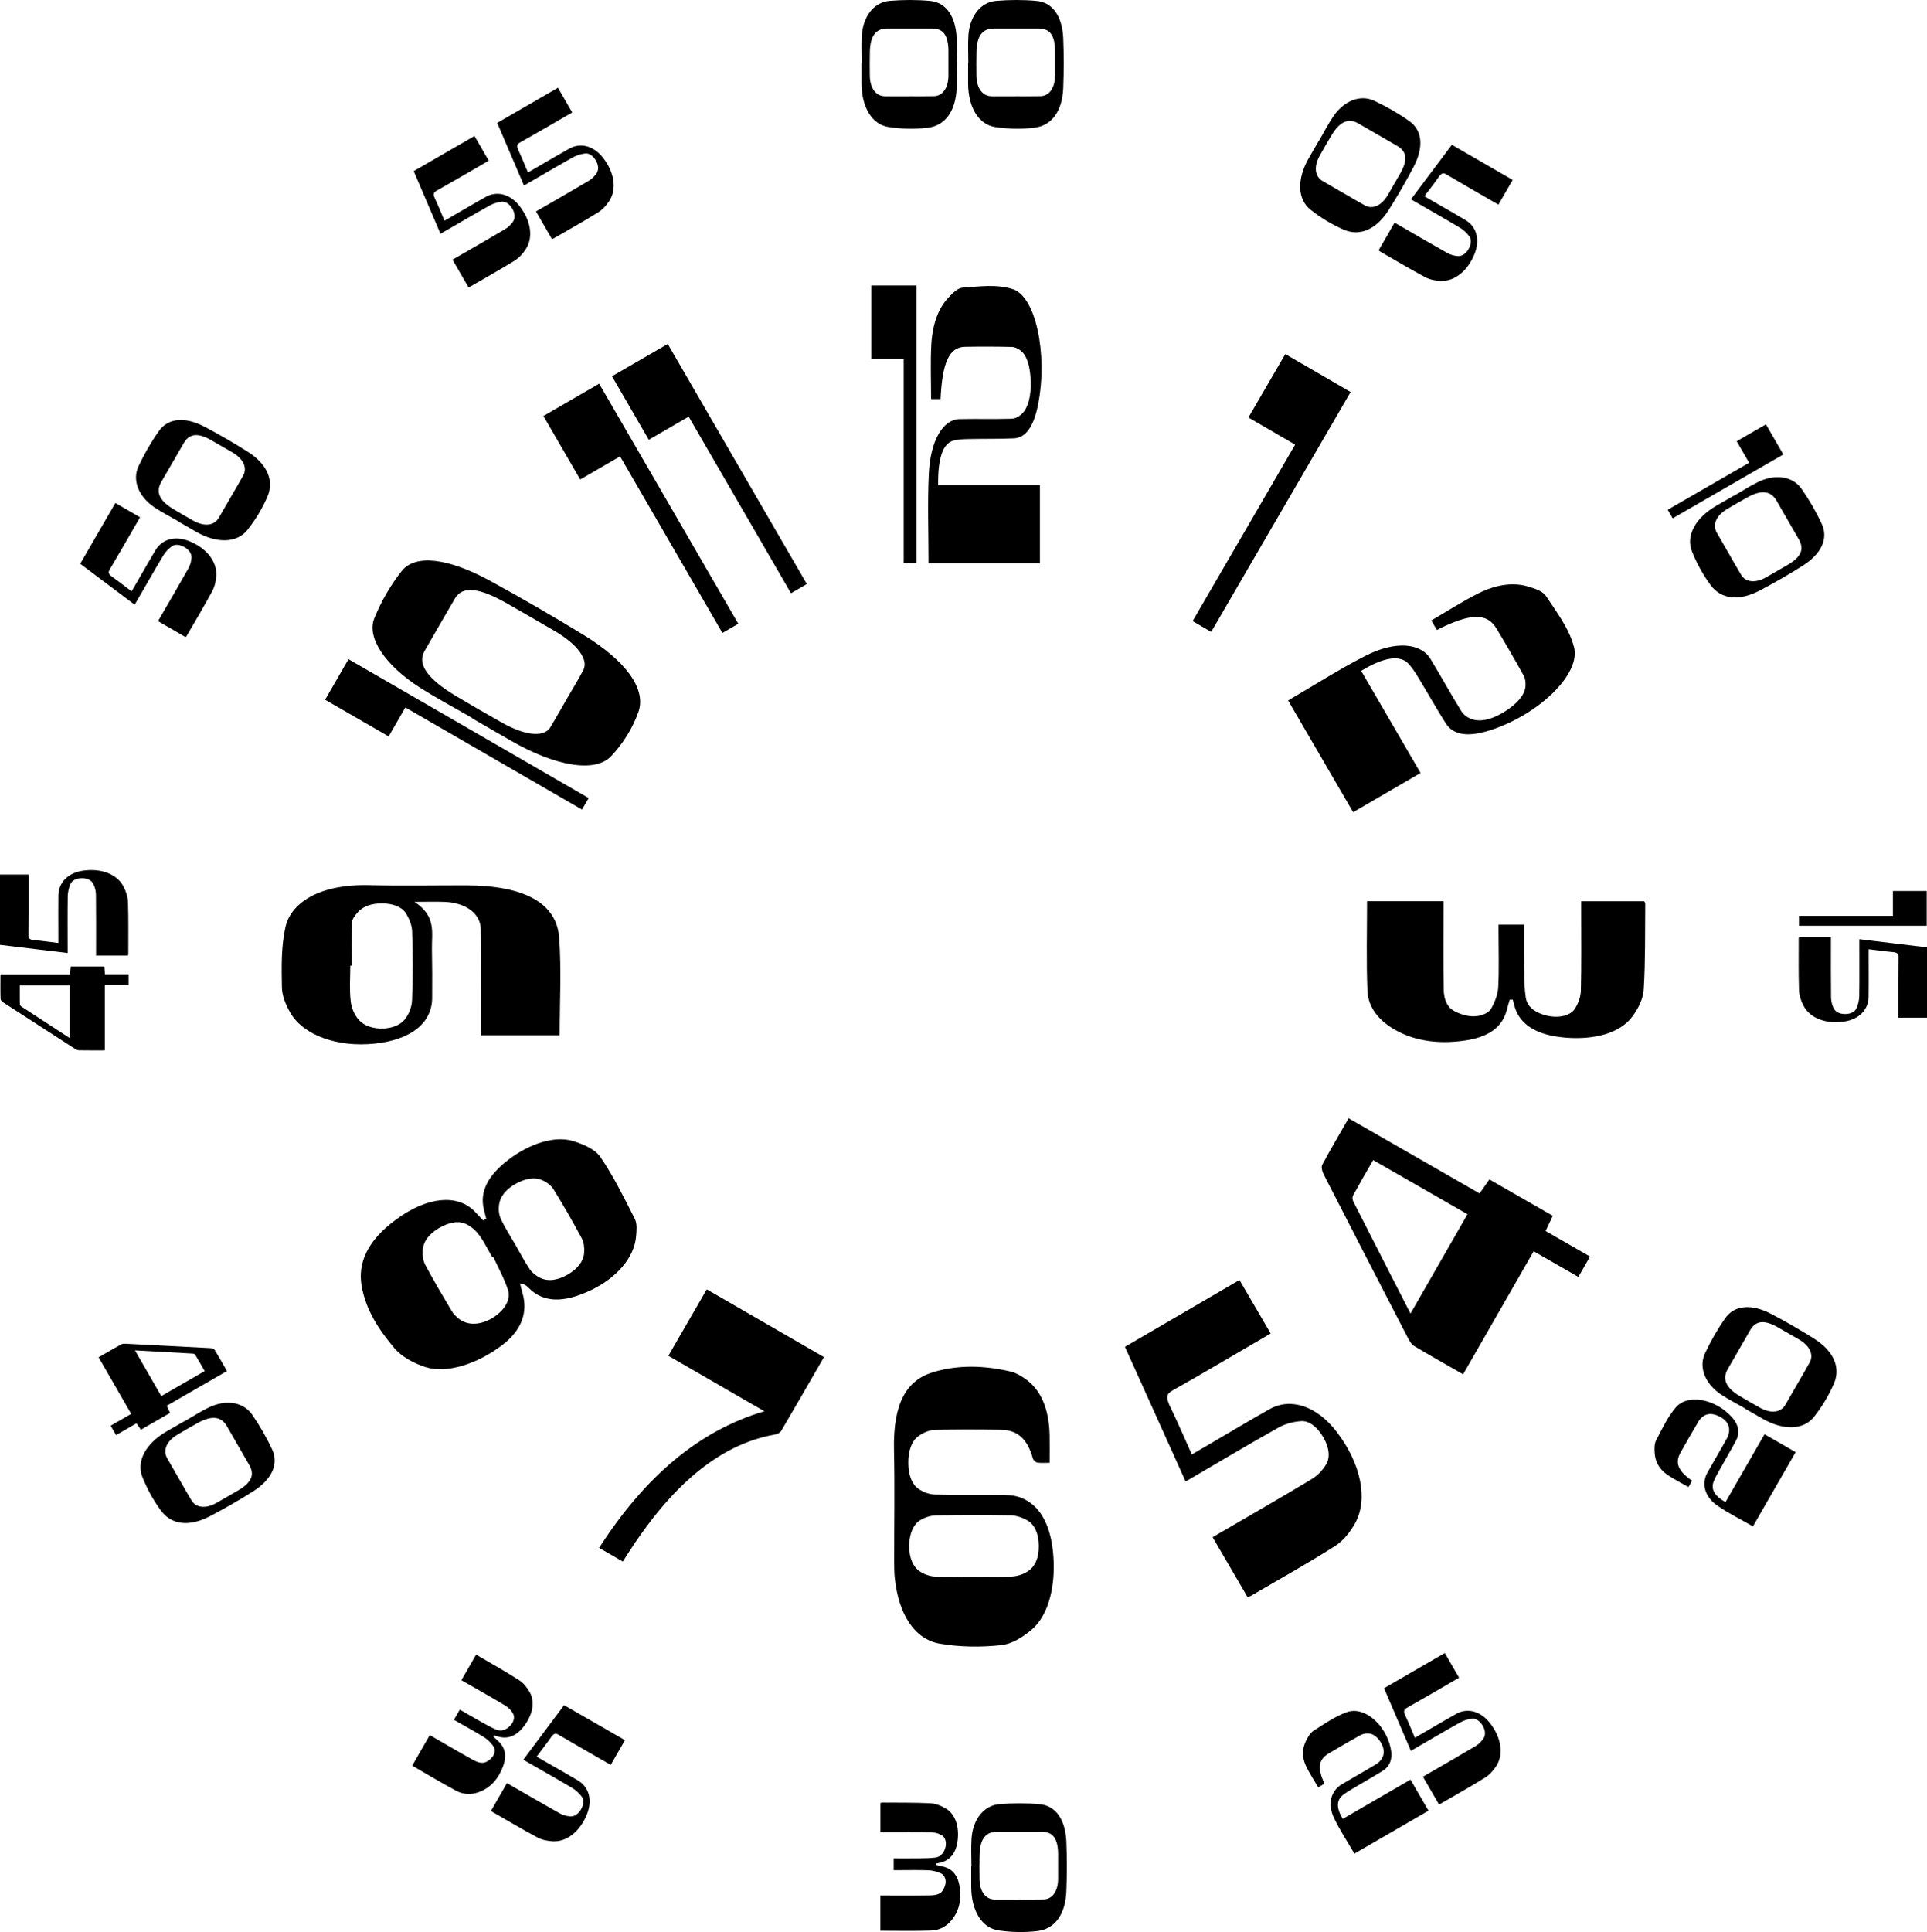<?xml version="1.0" encoding="UTF-8"?>
<svg id="Layer_1" xmlns="http://www.w3.org/2000/svg" viewBox="0 0 946.38 948.66">
    <defs>
        <style>
            .cls-1{stroke-width:0px;}
        </style>
    </defs>
    <path class="cls-1" d="M460.75,238.19h49.97v38.3h-54.7c0-14.88-.55-29.57.15-43.93.79-16.4,7.02-26.58,15-26.77,8.54-.2,17.08.09,25.61-.19,1.82-.06,3.76-.98,5.41-2.73,2.78-2.95,4.25-8.46,4-15.78-.24-7.13-1.8-12.35-4.73-14.78-1.42-1.18-2.98-1.92-4.48-1.96-7.68-.2-15.37-.21-23.05-.07-7.67.14-11.12,7.42-12.01,25.67h-4.65c0-9.12-.35-17.82.09-26.31.57-11.09,3.81-18.4,7.99-23.02,2.35-2.6,4.97-5.23,7.5-5.39,8.16-.53,16.44-1.81,24.47.71,11.39,3.58,17.27,31.86,12.57,56.36-2.28,11.9-6.58,16.7-11.91,16.94-7.34.34-14.69.17-22.03.33-2.56.06-5.13.11-7.67.76-5.17,1.32-7.74,8.66-7.54,21.86Z"/><path class="cls-1" d="M427.93,140.19h22.21v136.25h-6.32v-100.21h-15.88v-36.03Z"/><path class="cls-1" d="M631.24,173.85c10.79,6.27,21.32,12.39,32.06,18.63-22.88,39.37-45.56,78.41-68.46,117.8-2.97-1.73-5.84-3.39-9.13-5.3,16.73-28.78,33.36-57.41,50.35-86.65-7.85-4.56-15.3-8.89-22.93-13.33,6.18-10.63,11.99-20.64,18.1-31.15Z"/><path class="cls-1" d="M668.47,329.4c9.73,16.72,19.39,33.32,29.18,50.14-11.17,6.5-21.98,12.79-33.11,19.27-10.69-18.38-21.38-36.74-31.94-54.88,12.86-7.49,25.23-15.42,38.05-21.95,14.64-7.45,27.07-6.33,31.9,1.59,5.16,8.47,9.89,17.18,15.12,25.6,1.11,1.79,3.05,3.28,5.52,4.06,4.18,1.31,9.79,0,15.97-3.93,6.02-3.83,9.62-8.02,10.02-12.18.19-2.01-.08-3.96-.92-5.48-4.32-7.81-8.79-15.53-13.4-23.17-4.6-7.62-12.9-7.43-29.2.86l-1.39-2.39-1.33-2.28c7.89-4.59,15.2-9.32,22.79-13.15,9.92-5.01,18.13-5.43,24.57-3.56,3.62,1.05,7.42,2.36,9.04,4.81,5.22,7.92,11.17,15.59,13.68,24.91,3.56,13.23-17.45,33.35-41.37,40.96-11.62,3.7-18.27,1.8-21.59-3.43-4.58-7.2-8.72-14.65-13.15-21.93-1.54-2.54-3.09-5.09-5.14-7.31-4.16-4.52-12-3.41-23.3,3.43Z"/><path class="cls-1" d="M741.5,490.8c-.45,1.51-.97,3.02-1.33,4.54-1.74,7.4-6.99,13.47-20.17,15.5-14.33,2.21-27.07.05-37.07-6.53-7.7-5.06-11.1-11.36-11.37-17.89-.6-14.55-.19-29.12-.19-43.91h37.56c0,1.23,0,2.55,0,3.88,0,13.19-.17,26.39.11,39.58.06,2.94.64,6.17,2.85,8.71,1.68,1.93,6.04,3.68,9.74,4.21,4.62.65,9.28-1.07,10.8-3.8,1.86-3.35,3.2-6.93,3.38-10.43.46-8.9.15-17.82.15-26.73,0-1.24,0-2.48,0-3.89h12.53c0,7.74-.08,15.34.03,22.95.07,4.28.18,8.57.81,12.82.53,3.59,3.14,6.71,8.91,8.49,6.21,1.91,12.78.81,15.24-3.02,1.84-2.85,2.85-6.05,2.92-9.1.31-12.96.13-25.92.14-38.89,0-1.49,0-2.98,0-4.74h30.89c.2.33.58.64.57.96-.14,14.12.11,28.24-.75,42.35-.27,4.49-2.54,9.17-5.62,13.32-5.93,7.99-18.29,11.52-32.9,10.31-13.78-1.15-22.07-6.15-24.78-14.96-.38-1.22-.66-2.45-.99-3.68-.5-.02-1-.04-1.5-.05Z"/><path class="cls-1" d="M662.31,549.09c21.8,12.51,42.83,24.58,64.33,36.91,1.68-2.39,3.19-4.53,4.84-6.87,10.5,6.02,20.68,11.87,31.13,17.86-1.17,2.47-2.25,4.75-3.54,7.48,7.33,4.2,14.43,8.28,21.83,12.53-2,3.49-3.75,6.53-5.74,10-7.1-4.07-14.22-8.16-21.94-12.59-11.63,20.28-23.03,40.13-34.66,60.41-8.43-4.84-16.31-9.26-24.06-13.9-1.29-.77-2.27-2.43-2.96-3.75-13.86-26.79-27.69-53.59-41.41-80.4-.8-1.56-1.37-3.69-.76-4.84,4.01-7.54,8.38-14.89,12.94-22.84ZM692.71,645c9.56-16.67,18.75-32.68,27.99-48.78-15.58-8.94-30.73-17.63-46.34-26.59-3.38,5.89-6.68,11.52-9.81,17.24-.43.78-.45,2.07.03,3.02,9.22,18.19,18.54,36.36,28.13,55.11Z"/><path class="cls-1" d="M552.48,661.31c18.96-11.06,37.47-21.86,56.24-32.81,5.04,8.64,9.95,17.06,15.33,26.27-1.22.71-2.46,1.43-3.69,2.16-14.89,8.68-29.72,17.48-44.73,25.95-2.68,1.51-3.16,3.3-.96,7.81,3.68,7.54,6.94,15.22,10.66,23.47,3.39-1.98,6.48-3.78,9.56-5.58,9.53-5.56,18.99-11.26,28.62-16.65,10.48-5.87,23.21-1.48,32.86,11.04,12,15.57,15.76,33.31,9.01,45.17-2.56,4.49-5.86,8.55-9.86,11.08-13.51,8.57-27.49,16.36-41.3,24.44-.41.24-.91.3-1.55.51-5.64-9.66-11.17-19.15-17.13-29.37,1.14-.66,2.27-1.32,3.4-1.99,15.1-8.81,30.27-17.51,45.25-26.54,2.81-1.69,5.26-4.23,7.09-7.24,1.99-3.27,1.61-8.17-1.41-13.32-2.98-5.09-7.03-8.19-10.86-7.9-4,.3-7.88,1.34-11.16,3.18-14.28,7.99-28.33,16.4-42.47,24.65-.84.49-1.69.98-3.09,1.8-10.04-22.26-19.87-44.06-29.83-66.15Z"/><path class="cls-1" d="M515.48,718.26c-2.29,0-4.19.2-6.06-.1-.78-.13-1.89-1.03-2.18-2.08-3.05-10.99-8.85-13.83-15.35-13.98-10.98-.26-21.97-.27-32.95.05-2.66.08-5.45,1.28-7.9,3.04-3.31,2.37-5,7.13-4.95,13.29.05,5.97,1.88,10.46,5.03,12.61,2.57,1.75,5.51,2.7,8.29,2.78,11.34.3,22.68.03,34.03.2,2.84.04,5.77.39,8.51,1.55,8.23,3.49,13.65,11.95,15.16,26.1,1.7,15.96-1.91,30.95-10.06,38.11-4.72,4.15-10.22,7.43-15.49,7.98-9.96,1.04-20.07.95-29.99-.74-12.5-2.14-20.31-14.57-22.14-32.34-.28-2.7-.28-5.51-.29-8.26-.02-18.17.31-36.37-.09-54.52-.5-22.91,6.14-34.3,19.31-38.21,12.62-3.75,25.43-3.23,38.15-.23,2.44.58,4.87,2.01,7.16,3.63,7.33,5.22,11.55,14.28,11.81,27.79.08,4.12.01,8.24.01,13.34ZM478.17,774.24c6.2,0,12.41.25,18.6-.11,2.69-.16,5.49-.95,7.98-2.55,3.28-2.1,5.51-6.21,5.42-12.62-.09-6.32-2.25-10.49-5.62-12.41-2.65-1.52-5.56-2.44-8.36-2.5-12.16-.25-24.32-.21-36.48.04-2.57.05-5.24.86-7.66,2.29-3.4,2.01-5.47,6.55-5.53,12.62-.06,6.13,2.06,10.58,5.41,12.71,2.28,1.46,4.83,2.29,7.28,2.42,6.31.33,12.64.11,18.96.11Z"/><path class="cls-1" d="M328.24,665.72c6.65-11.52,12.65-21.9,18.85-32.62,19.15,11.07,38.16,22.05,57.58,33.27-7.06,12.23-14.01,24.32-21.08,36.34-.49.83-1.92,1.47-2.8,1.63-28.74,5-52.14,26.87-72.45,58.56-.74,1.16-1.48,2.32-2.46,3.86l-11.63-6.72c22.79-35.5,49.44-57.72,81.14-67.08-15.63-9.03-31.26-18.06-47.15-27.24Z"/><path class="cls-1" d="M238.8,598.5c-.41-1.64-.82-3.27-1.22-4.92-2-8.37,2.01-16.39,11.98-24.03,10.61-8.12,23.07-12.08,32.11-9.2,5.27,1.67,10.69,4.06,13.26,7.84,6.5,9.57,11.63,20.01,16.85,30.34,1.18,2.33.87,5.59.61,8.58-.87,10.28-9.34,20.26-22.11,26.36-13.66,6.53-23.47,6.15-30.75-1.18-.93-.93-1.9-1.84-4.14-2.1.4,1.57.75,3.15,1.2,4.7,2.82,9.67-.55,18.41-9.89,25.54-12.2,9.33-27.5,14.2-37.79,10.83-6.15-2.01-11.84-5.22-15.4-9.47-7.43-8.86-13.87-18.5-15.92-30.38-1.89-10.93,2.45-22.02,17-32.67,15.15-11.09,29.9-12.61,38.43-3.97,1.46,1.48,2.87,3.01,4.3,4.51.49-.27.97-.53,1.46-.8ZM242.16,616.94c-.16.08-.32.17-.48.25-2.03-3.52-3.79-7.22-6.19-10.51-1.57-2.16-3.65-4.13-6.25-5.47-3.66-1.89-8.5-1.28-13.88,1.94-5.22,3.12-7.56,6.92-7.76,10.83-.13,2.53.17,5.1,1.25,7.11,4.12,7.72,8.58,15.25,13.06,22.77.87,1.47,2.19,2.71,3.61,3.81,4.1,3.17,10.21,3.02,15.88-.25,5.96-3.44,9.68-9,8.11-13.91-1.85-5.8-4.85-11.07-7.35-16.57ZM253.02,611.03c2.34,4.06,4.49,8.22,7.09,12.11,1.14,1.7,2.91,3.12,4.91,4.17,3.64,1.91,8.31,1.69,13.73-1.42,5.18-2.97,7.87-6.78,8.14-10.75.17-2.54-.11-5.12-1.18-7.12-4.36-8.14-8.97-16.16-13.83-24.02-1.19-1.93-3.28-3.49-5.63-4.53-3.53-1.57-8.09-.95-13.04,1.84-4.8,2.7-7.5,6.23-8.07,9.92-.4,2.57-.15,5.18.8,7.24,2.01,4.36,4.68,8.39,7.06,12.55Z"/><path class="cls-1" d="M274.85,508.31h-38.66c0-1.39,0-2.76,0-4.13,0-15.95.11-31.91-.07-47.86-.09-7.69-7.31-13.06-17.69-13.46-4.5-.18-9.03-.03-14.92-.03,10.89,7.02,8.46,15.24,8.61,23.14.15,8.04.18,16.07.11,24.11-.11,12.33-10.46,20.47-28.2,22.35-18.18,1.92-34.96-4.01-41.42-15.13-2.33-4.01-4.08-8.38-4.16-12.6-.17-9.8-.41-19.7,1.72-29.38,2.42-11.05,15.15-21.29,41.25-20.66,15.78.39,31.62.07,47.43.09,28.4.03,44.51,8.53,45.77,25.64,1.16,15.79.25,31.64.25,47.91ZM172.72,474.18c-.23,0-.46,0-.69,0,0,5.76-.47,11.53.18,17.26.37,3.24,1.59,6.74,4.18,9.53,5.23,5.63,17.81,5.37,22.43-.45,2.31-2.91,3.43-6.42,3.55-9.67.43-11.14.39-22.3.03-33.45-.1-3.03-1.33-6.18-3.12-9.03-1.85-2.96-6.12-4.73-11.56-4.78-5.38-.05-9.54,1.53-12.04,4.38-1.36,1.55-2.77,3.33-2.85,5.02-.32,7.06-.13,14.12-.13,21.19Z"/><path class="cls-1" d="M231.92,352.55c-8.55-4.94-17.34-9.62-25.61-14.88-17.07-10.87-26.39-24.58-22.47-34.13,3.4-8.29,7.84-16.08,13.4-23.11,6.66-8.43,22.76-6.52,43.58,4.84,15.39,8.4,30.68,17.26,45.65,26.4,20.94,12.8,31.12,26.68,27.04,38.01-2.89,8.03-7.44,15.32-13.34,21.59-7.91,8.42-27.55,4.91-49.34-7.62-6.34-3.65-12.66-7.32-18.99-10.97.02-.04.04-.08.06-.11ZM278.34,343.26h-.02c2.74-4.75,5.63-9.4,8.17-14.24,2.69-5.13-2.93-12.69-14.1-19.21-7.67-4.48-15.36-8.92-23.08-13.33-14.24-8.13-22.19-8.91-25.94-2.53-5,8.53-9.91,17.1-14.85,25.66-3.74,6.48,1.29,13.72,15.68,22.31,7.28,4.35,14.66,8.57,22.04,12.76,11.73,6.66,21.04,7.53,24.14,2.32,2.71-4.55,5.31-9.16,7.96-13.75Z"/><path class="cls-1" d="M159.66,343.57c3.87-6.69,7.64-13.23,11.49-19.89,39.42,22.78,78.52,45.38,117.96,68.18-1.07,1.84-2.09,3.62-3.27,5.66-28.82-16.66-57.49-33.22-86.77-50.15-2.81,4.87-5.48,9.49-8.22,14.22-10.64-6.15-20.67-11.95-31.2-18.03Z"/><path class="cls-1" d="M266.89,204.26c9.21-5.34,18.21-10.55,27.37-15.86,22.83,39.39,45.47,78.46,68.32,117.88-2.54,1.47-4.99,2.89-7.79,4.52-16.69-28.8-33.29-57.45-50.25-86.71-6.7,3.88-13.06,7.57-19.58,11.35-6.16-10.64-11.97-20.65-18.07-31.18Z"/><path class="cls-1" d="M300.56,184.75c9.21-5.34,18.21-10.55,27.37-15.86,22.83,39.39,45.47,78.46,68.32,117.88-2.54,1.47-4.99,2.89-7.79,4.52-16.69-28.8-33.29-57.45-50.25-86.71-6.7,3.88-13.06,7.57-19.58,11.35-6.16-10.64-11.97-20.65-18.07-31.18Z"/><path class="cls-1" d="M423.22,30.88c0-4.55-.26-9.13.05-13.64.65-9.31,6.01-16.19,13.61-16.82,6.6-.55,13.27-.58,19.86.02,7.9.71,12.66,7.57,13.1,18.49.32,8.07.31,16.21-.01,24.28-.45,11.3-5.6,18.56-14.41,19.54-6.25.7-12.63.56-18.86-.34-8.36-1.21-13.41-9.85-13.45-21.43-.01-3.37,0-6.73,0-10.1.03,0,.06,0,.1,0ZM446.47,47.25h0c4.07,0,8.14.07,12.2-.03,4.3-.11,7.08-4.09,7.12-10.05.03-4.09.03-8.18,0-12.27-.07-7.55-2.52-10.9-8.02-10.92-7.35-.03-14.7-.01-22.04,0-5.56,0-8.35,3.67-8.53,11.39-.09,3.91-.06,7.82-.02,11.73.08,6.21,2.98,10.12,7.49,10.16,3.94.03,7.87,0,11.81,0Z"/><path class="cls-1" d="M475.56,30.88c0-4.55-.26-9.13.05-13.64.65-9.31,6.01-16.19,13.61-16.82,6.6-.55,13.27-.58,19.86.02,7.9.71,12.66,7.57,13.1,18.49.32,8.07.31,16.21-.01,24.28-.45,11.3-5.6,18.56-14.41,19.54-6.25.7-12.63.56-18.86-.34-8.36-1.21-13.41-9.85-13.45-21.43-.01-3.37,0-6.73,0-10.1.03,0,.06,0,.1,0ZM498.82,47.25h0c4.07,0,8.14.07,12.2-.03,4.3-.11,7.08-4.09,7.12-10.05.03-4.09.03-8.18,0-12.27-.07-7.55-2.52-10.9-8.02-10.92-7.35-.03-14.7-.01-22.04,0-5.56,0-8.35,3.67-8.53,11.39-.09,3.91-.06,7.82-.02,11.73.08,6.21,2.98,10.12,7.49,10.16,3.94.03,7.87,0,11.81,0Z"/><path class="cls-1" d="M647.85,69.02c2.27-3.94,4.34-8.04,6.87-11.78,5.22-7.74,13.3-11.01,20.2-7.76,5.99,2.82,11.78,6.13,17.19,9.95,6.49,4.57,7.18,12.89,2.1,22.56-3.76,7.15-7.84,14.19-12.15,21.02-6.04,9.56-14.12,13.27-22.25,9.72-5.76-2.52-11.22-5.82-16.16-9.73-6.63-5.23-6.69-15.24-.93-25.28,1.67-2.92,3.37-5.83,5.05-8.75.03.02.06.03.08.05ZM659.8,94.82h0c3.52,2.03,7.01,4.13,10.58,6.07,3.78,2.05,8.18,0,11.19-5.14,2.07-3.53,4.12-7.07,6.13-10.63,3.72-6.57,3.27-10.7-1.49-13.47-6.35-3.7-12.72-7.36-19.09-11.03-4.82-2.78-9.07-.99-13.08,5.6-2.03,3.34-3.97,6.74-5.88,10.15-3.04,5.42-2.48,10.26,1.41,12.54,3.39,1.99,6.81,3.94,10.22,5.91Z"/><path class="cls-1" d="M713.04,71.1c10.07,5.82,19.9,11.49,29.87,17.25-2.3,3.99-4.55,7.88-7,12.13-.65-.37-1.3-.75-1.96-1.13-7.91-4.57-15.84-9.08-23.7-13.75-1.4-.83-2.3-.66-3.63,1.24-2.21,3.17-4.6,6.2-7.11,9.53,1.8,1.04,3.44,1.99,5.08,2.93,5.06,2.92,10.16,5.79,15.18,8.79,5.46,3.27,7.14,9.66,4.46,16.45-3.33,8.44-9.91,13.8-16.9,13.4-2.65-.15-5.32-.71-7.53-1.9-7.47-4-14.74-8.36-22.09-12.59-.22-.12-.39-.33-.65-.56,2.58-4.46,5.11-8.84,7.83-13.56.6.35,1.21.7,1.81,1.04,8.02,4.63,16.01,9.32,24.09,13.85,1.51.85,3.29,1.37,5.1,1.52,1.96.16,3.96-1.03,5.33-3.41,1.35-2.35,1.55-4.75.35-6.33-1.25-1.65-2.78-3.1-4.49-4.13-7.44-4.45-14.99-8.72-22.5-13.05-.45-.26-.9-.52-1.64-.95,6.76-9.01,13.38-17.84,20.09-26.77Z"/><path class="cls-1" d="M659.46,893.1c11.09-6.42,22.1-12.8,33.25-19.26,2.98,5.15,5.87,10.13,8.84,15.26-12.19,7.06-24.36,14.11-36.4,21.08-3.44-5.93-7.19-11.57-10.04-17.56-3.26-6.84-1.47-13.3,3.8-16.45,5.63-3.37,11.38-6.55,17-9.95,1.2-.73,2.28-1.84,2.97-3.17,1.17-2.25.87-5.01-.98-7.83-1.81-2.75-4.05-4.23-6.56-4.07-1.21.08-2.43.38-3.43.95-5.16,2.88-10.28,5.84-15.36,8.86-5.07,3.01-5.69,7.24-2.07,14.86-.51.29-1.04.61-1.58.92l-1.51.88c-2.11-3.64-4.35-6.97-6.02-10.52-2.18-4.64-1.71-8.8,0-12.25.96-1.94,2.1-4,3.75-5.04,5.31-3.36,10.52-7.06,16.45-9.15,8.4-2.96,18.85,6.04,21.37,17.61,1.23,5.62-.52,9.19-4.01,11.34-4.81,2.96-9.73,5.73-14.58,8.62-1.69,1.01-3.39,2.02-4.93,3.26-3.13,2.52-3.15,6.43.03,11.62Z"/><path class="cls-1" d="M242.27,852.65c.64.61,1.26,1.24,1.93,1.81,3.24,2.79,5.02,6.6,3,12.44-2.2,6.35-6.19,10.82-11.72,12.95-4.26,1.64-8.14,1.22-11.41-.52-7.3-3.88-14.37-8.16-21.64-12.35,2.8-4.88,5.6-9.73,8.62-15,.6.35,1.26.72,1.91,1.1,6.49,3.73,12.94,7.53,19.5,11.15,1.46.81,3.18,1.49,4.94,1.32,1.33-.13,3.2-1.37,4.31-2.7,1.38-1.66,1.6-4.01.61-5.38-1.22-1.69-2.67-3.24-4.35-4.3-4.27-2.7-8.73-5.1-13.12-7.62-.61-.35-1.22-.7-1.91-1.1,1-1.75,1.84-3.2,2.88-5,3.81,2.19,7.53,4.37,11.3,6.48,2.12,1.18,4.26,2.35,6.49,3.31,1.89.8,4.02.65,6.22-1.16,2.36-1.94,3.33-4.87,2.01-6.94-.98-1.54-2.32-2.85-3.81-3.74-6.3-3.79-12.72-7.39-19.1-11.05-.73-.42-1.47-.84-2.33-1.34,2.41-4.2,4.74-8.25,7.09-12.33.21.01.45-.05.6.04,6.91,4.05,13.92,7.94,20.66,12.28,2.15,1.38,3.93,3.61,5.26,6.01,2.57,4.63,1.47,10.56-2.48,16.05-3.73,5.18-8.09,7.07-13.05,5.66-.69-.2-1.36-.43-2.04-.65-.12.19-.25.39-.37.58Z"/><path class="cls-1" d="M203.15,84.03c10.07-5.82,19.9-11.5,29.87-17.26,2.3,3.99,4.55,7.87,7.01,12.13-.65.37-1.3.75-1.96,1.13-7.91,4.57-15.79,9.19-23.75,13.66-1.42.8-1.73,1.66-.74,3.76,1.64,3.5,3.07,7.08,4.71,10.92,1.8-1.04,3.44-1.99,5.08-2.94,5.06-2.93,10.09-5.91,15.2-8.76,5.56-3.1,11.94-1.36,16.48,4.35,5.65,7.11,7.01,15.48,3.17,21.34-1.45,2.22-3.28,4.25-5.41,5.57-7.2,4.47-14.61,8.59-21.94,12.84-.22.12-.48.17-.81.29-2.58-4.46-5.11-8.84-7.83-13.56.6-.35,1.21-.7,1.81-1.04,8.02-4.64,16.07-9.22,24.03-13.95,1.49-.89,2.83-2.17,3.87-3.66,1.12-1.62,1.09-3.95-.29-6.33-1.36-2.35-3.34-3.72-5.31-3.47-2.06.26-4.08.86-5.82,1.83-7.57,4.22-15.04,8.63-22.55,12.97-.45.26-.9.52-1.64.95-4.43-10.36-8.76-20.5-13.16-30.78Z"/><path class="cls-1" d="M.21,478.42h34.15c.12-1.34.24-2.54.36-3.85h16.53c.1,1.25.19,2.41.3,3.8h11.59v5.31h-11.65v32.07c-4.48,0-8.64.04-12.79-.04-.69-.01-1.47-.45-2.04-.82-11.68-7.52-23.34-15.06-34.96-22.62-.68-.44-1.39-1.16-1.41-1.76-.13-3.93-.06-7.87-.06-12.09ZM34.33,509.77v-25.9H9.73c0,3.13-.03,6.13.03,9.14,0,.41.3.93.71,1.2,7.85,5.15,15.74,10.28,23.87,15.56Z"/><path class="cls-1" d="M867.28,208.37c2.87,4.98,5.67,9.84,8.53,14.79-18.16,10.47-36.18,20.86-54.35,31.34-.79-1.37-1.55-2.7-2.43-4.21,13.28-7.66,26.49-15.27,39.98-23.05-2.09-3.62-4.07-7.06-6.1-10.58,4.9-2.83,9.52-5.49,14.37-8.29Z"/><path class="cls-1" d="M851.59,243.44c3.94-2.27,7.78-4.79,11.84-6.77,8.39-4.09,17.02-2.88,21.37,3.39,3.78,5.44,7.13,11.2,9.91,17.22,3.33,7.2-.23,14.75-9.48,20.58-6.83,4.31-13.89,8.36-21.04,12.12-10.01,5.26-18.87,4.42-24.12-2.72-3.73-5.06-6.8-10.66-9.13-16.51-3.12-7.85,1.84-16.54,11.85-22.35,2.91-1.69,5.83-3.37,8.75-5.05.02.03.03.06.05.08ZM849.02,271.76h0c2.03,3.52,3.99,7.08,6.11,10.56,2.24,3.67,7.08,4.09,12.26,1.15,3.56-2.02,7.1-4.06,10.63-6.14,6.51-3.83,8.18-7.63,5.46-12.41-3.65-6.38-7.33-12.74-11-19.1-2.78-4.82-7.35-5.4-14.13-1.7-3.43,1.87-6.81,3.85-10.17,5.84-5.34,3.17-7.28,7.64-5.06,11.56,1.94,3.42,3.93,6.82,5.89,10.23Z"/><path class="cls-1" d="M946.38,465.19v34.5h-14.01c0-.75,0-1.51,0-2.27,0-9.13-.06-18.26.06-27.4.02-1.63-.58-2.33-2.89-2.53-3.85-.33-7.67-.89-11.81-1.39,0,2.08,0,3.97,0,5.87,0,5.85.07,11.69-.02,17.54-.1,6.36-4.79,11.01-12.01,12.09-8.98,1.34-16.91-1.68-20.06-7.94-1.19-2.37-2.04-4.96-2.12-7.47-.27-8.47-.13-16.95-.14-25.42,0-.25.09-.5.16-.84h15.66c0,.7,0,1.39,0,2.09,0,9.26-.06,18.53.06,27.79.02,1.74.46,3.54,1.24,5.18.84,1.78,2.87,2.92,5.62,2.91,2.71,0,4.89-1.03,5.66-2.86.81-1.91,1.3-3.96,1.33-5.96.13-8.67.05-17.34.05-26.01,0-.52,0-1.03,0-1.89,11.18,1.35,22.14,2.67,33.23,4.01Z"/><path class="cls-1" d="M946.23,437.49v17.08h-62.74v-4.86h46.15v-12.21h16.59Z"/><path class="cls-1" d="M856.95,691.53c-3.94-2.27-8.05-4.33-11.8-6.85-7.75-5.2-11.03-13.28-7.8-20.19,2.81-6,6.11-11.79,9.92-17.21,4.56-6.5,12.88-7.2,22.56-2.14,7.16,3.74,14.2,7.81,21.04,12.12,9.57,6.02,13.3,14.1,9.76,22.23-2.51,5.76-5.81,11.23-9.7,16.18-5.22,6.64-15.23,6.71-25.28.97-2.92-1.67-5.84-3.36-8.76-5.03.02-.03.03-.06.05-.08ZM882.73,679.54h0c2.03-3.53,4.13-7.02,6.06-10.59,2.05-3.78-.02-8.18-5.16-11.18-3.53-2.06-7.08-4.1-10.64-6.11-6.58-3.71-10.71-3.25-13.47,1.51-3.69,6.35-7.34,12.73-11,19.1-2.77,4.82-.98,9.07,5.62,13.07,3.34,2.03,6.74,3.95,10.16,5.86,5.42,3.03,10.26,2.47,12.54-1.43,1.99-3.4,3.93-6.82,5.89-10.23Z"/><path class="cls-1" d="M679.71,828.95c10.06-5.83,19.89-11.52,29.85-17.29,2.31,3.98,4.56,7.87,7.02,12.12-.65.37-1.3.76-1.96,1.14-7.9,4.58-15.78,9.2-23.73,13.68-1.42.8-1.72,1.67-.74,3.76,1.65,3.5,3.08,7.08,4.72,10.91,1.8-1.04,3.44-1.99,5.08-2.94,5.06-2.93,10.08-5.92,15.19-8.78,5.56-3.1,11.93-1.37,16.48,4.34,5.66,7.1,7.02,15.47,3.19,21.34-1.45,2.22-3.27,4.25-5.4,5.58-7.19,4.48-14.6,8.61-21.93,12.86-.22.12-.48.17-.81.29-2.58-4.46-5.12-8.84-7.85-13.55.6-.35,1.21-.7,1.81-1.05,8.02-4.64,16.06-9.23,24.02-13.98,1.49-.89,2.83-2.17,3.86-3.67,1.12-1.62,1.08-3.95-.3-6.32-1.37-2.35-3.34-3.71-5.31-3.47-2.06.26-4.08.86-5.82,1.84-7.57,4.23-15.03,8.65-22.54,13-.45.26-.9.52-1.64.95-4.44-10.35-8.79-20.49-13.19-30.76Z"/><path class="cls-1" d="M477.09,916.35c0-4.55-.26-9.13.05-13.64.65-9.31,6.01-16.19,13.61-16.82,6.6-.55,13.27-.58,19.86.02,7.9.71,12.66,7.57,13.1,18.49.32,8.07.31,16.21-.01,24.28-.45,11.3-5.6,18.56-14.41,19.54-6.25.7-12.63.56-18.86-.34-8.36-1.21-13.41-9.85-13.45-21.43-.01-3.37,0-6.73,0-10.1.03,0,.06,0,.1,0ZM500.34,932.71h0c4.07,0,8.14.07,12.2-.03,4.3-.11,7.08-4.09,7.12-10.05.03-4.09.03-8.18,0-12.27-.07-7.55-2.52-10.9-8.02-10.92-7.35-.03-14.7-.01-22.04,0-5.56,0-8.35,3.67-8.53,11.39-.09,3.91-.06,7.82-.02,11.73.08,6.21,2.98,10.12,7.49,10.16,3.94.03,7.87,0,11.81,0Z"/><path class="cls-1" d="M277.04,837.27c10.08,5.8,19.92,11.45,29.9,17.19-2.29,3.99-4.53,7.88-6.98,12.14-.65-.37-1.31-.75-1.96-1.13-7.92-4.55-15.86-9.06-23.72-13.7-1.4-.83-2.31-.66-3.63,1.24-2.21,3.17-4.59,6.2-7.09,9.55,1.8,1.04,3.45,1.98,5.09,2.92,5.07,2.91,10.17,5.77,15.2,8.76,5.47,3.26,7.16,9.65,4.49,16.44-3.32,8.45-9.88,13.82-16.88,13.43-2.65-.15-5.32-.7-7.53-1.88-7.48-3.99-14.76-8.34-22.11-12.55-.22-.12-.39-.33-.65-.56,2.57-4.47,5.09-8.85,7.8-13.57.6.35,1.21.69,1.81,1.04,8.03,4.62,16.03,9.29,24.12,13.8,1.52.85,3.3,1.36,5.11,1.51,1.97.16,3.96-1.04,5.33-3.42,1.35-2.36,1.54-4.75.34-6.33-1.25-1.65-2.79-3.1-4.5-4.12-7.45-4.44-15.01-8.69-22.53-13.01-.45-.26-.9-.52-1.64-.94,6.74-9.02,13.35-17.86,20.04-26.81Z"/><path class="cls-1" d="M847.42,737.55c6.39-11.11,12.73-22.14,19.16-33.31,5.16,2.97,10.15,5.84,15.29,8.79-7.02,12.21-14.04,24.41-20.97,36.46-5.94-3.42-12.01-6.42-17.48-10.18-6.24-4.3-7.92-10.78-4.93-16.15,3.19-5.74,6.58-11.36,9.74-17.12.67-1.23,1.05-2.74.98-4.23-.11-2.53-1.75-4.77-4.77-6.29-2.94-1.48-5.62-1.64-7.71-.24-1.01.67-1.91,1.55-2.5,2.54-3.02,5.08-5.98,10.2-8.87,15.35-2.88,5.14-1.3,9.12,5.64,13.9l-.91,1.59-.87,1.51c-3.64-2.09-7.25-3.86-10.47-6.1-4.21-2.93-5.88-6.77-6.13-10.61-.14-2.16-.18-4.51.72-6.24,2.92-5.56,5.58-11.38,9.67-16.15,5.79-6.77,19.34-4.2,27.32,4.56,3.88,4.25,4.14,8.22,2.2,11.83-2.68,4.97-5.56,9.83-8.31,14.76-.96,1.72-1.92,3.45-2.64,5.29-1.45,3.75.49,7.15,5.83,10.05Z"/><path class="cls-1" d="M459.77,915.75c.86.21,1.71.45,2.58.61,4.2.8,7.64,3.22,8.8,9.29,1.25,6.6.03,12.46-3.71,17.07-2.87,3.54-6.45,5.11-10.15,5.23-8.26.28-16.53.09-24.92.09v-17.3c.7,0,1.45,0,2.2,0,7.49,0,14.98.08,22.46-.05,1.67-.03,3.5-.29,4.94-1.31,1.09-.77,2.09-2.78,2.39-4.49.37-2.13-.61-4.27-2.16-4.97-1.9-.85-3.93-1.47-5.92-1.56-5.05-.21-10.11-.07-15.17-.07-.7,0-1.41,0-2.21,0v-5.77c4.39,0,8.71.04,13.02-.02,2.43-.03,4.86-.08,7.28-.37,2.04-.24,3.81-1.44,4.82-4.1,1.08-2.86.46-5.88-1.71-7.02-1.62-.85-3.43-1.31-5.16-1.35-7.35-.14-14.71-.06-22.07-.06-.85,0-1.69,0-2.69,0v-14.23c.18-.09.36-.27.54-.26,8.01.07,16.03-.05,24.03.34,2.55.13,5.2,1.17,7.56,2.59,4.53,2.73,6.54,8.42,5.85,15.15-.65,6.34-3.49,10.16-8.49,11.41-.69.17-1.39.3-2.09.45-.01.23-.02.46-.03.69Z"/><path class="cls-1" d="M90.57,697.92c3.94-2.27,7.78-4.78,11.85-6.76,8.39-4.09,17.02-2.87,21.37,3.4,3.77,5.44,7.12,11.21,9.9,17.22,3.33,7.21-.24,14.75-9.48,20.58-6.83,4.31-13.89,8.36-21.05,12.11-10.01,5.25-18.87,4.41-24.12-2.73-3.72-5.06-6.79-10.66-9.12-16.51-3.12-7.85,1.84-16.54,11.86-22.35,2.91-1.69,5.83-3.36,8.75-5.04.02.03.03.06.05.08ZM87.99,726.23h0c2.03,3.52,3.99,7.09,6.11,10.56,2.24,3.67,7.08,4.09,12.26,1.15,3.56-2.02,7.1-4.06,10.63-6.13,6.51-3.83,8.19-7.63,5.46-12.4-3.64-6.38-7.33-12.74-11-19.1-2.78-4.82-7.35-5.4-14.13-1.71-3.43,1.87-6.81,3.85-10.17,5.84-5.34,3.17-7.29,7.63-5.06,11.56,1.94,3.43,3.92,6.82,5.89,10.24Z"/><path class="cls-1" d="M0,463.94v-34.5h14.01c0,.75,0,1.51,0,2.27,0,9.13.06,18.26-.06,27.4-.02,1.63.58,2.33,2.89,2.53,3.85.33,7.67.89,11.81,1.39,0-2.08,0-3.97,0-5.87,0-5.85-.07-11.69.02-17.54.1-6.36,4.79-11.01,12.01-12.09,8.98-1.34,16.91,1.68,20.06,7.94,1.19,2.37,2.04,4.96,2.12,7.47.27,8.47.13,16.95.14,25.42,0,.25-.09.5-.16.84h-15.66c0-.7,0-1.39,0-2.09,0-9.26.06-18.53-.06-27.79-.02-1.74-.46-3.54-1.24-5.18-.84-1.78-2.87-2.92-5.62-2.91-2.71,0-4.89,1.03-5.66,2.86-.81,1.91-1.3,3.96-1.33,5.96-.13,8.67-.05,17.34-.05,26.01,0,.52,0,1.03,0,1.89-11.18-1.35-22.14-2.67-33.23-4.01Z"/><path class="cls-1" d="M87.57,255.96c-3.94-2.28-8.03-4.35-11.78-6.88-7.73-5.22-11-13.31-7.74-20.21,2.83-5.99,6.14-11.77,9.96-17.19,4.58-6.49,12.89-7.17,22.57-2.08,7.15,3.76,14.18,7.85,21.01,12.17,9.56,6.04,13.26,14.14,9.7,22.25-2.52,5.76-5.83,11.21-9.74,16.16-5.24,6.63-15.24,6.68-25.28.91-2.92-1.68-5.83-3.37-8.74-5.06.02-.03.03-.06.05-.08ZM113.38,244.03h0c2.04-3.53,4.14-7.01,6.09-10.58,2.06-3.78,0-8.18-5.13-11.19-3.53-2.07-7.07-4.12-10.63-6.14-6.57-3.72-10.7-3.28-13.47,1.47-3.7,6.35-7.37,12.72-11.04,19.08-2.78,4.81-1,9.07,5.59,13.09,3.33,2.03,6.73,3.97,10.14,5.89,5.41,3.04,10.26,2.49,12.54-1.4,2-3.39,3.95-6.81,5.92-10.22Z"/><path class="cls-1" d="M244.16,60.34c10.07-5.82,19.9-11.5,29.87-17.26,2.3,3.99,4.55,7.87,7.01,12.13-.65.37-1.3.75-1.96,1.13-7.91,4.57-15.79,9.19-23.75,13.66-1.42.8-1.73,1.66-.74,3.76,1.64,3.5,3.07,7.08,4.71,10.92,1.8-1.04,3.44-1.99,5.08-2.94,5.06-2.93,10.09-5.91,15.2-8.76,5.56-3.1,11.94-1.36,16.48,4.35,5.65,7.11,7.01,15.48,3.17,21.34-1.45,2.22-3.28,4.25-5.41,5.57-7.2,4.47-14.61,8.59-21.94,12.84-.22.12-.48.17-.81.29l-7.83-13.56c.6-.35,1.21-.7,1.81-1.04,8.02-4.64,16.07-9.22,24.03-13.95,1.49-.89,2.83-2.17,3.87-3.66,1.12-1.62,1.09-3.95-.29-6.33-1.36-2.35-3.34-3.72-5.31-3.47-2.06.26-4.08.86-5.82,1.83-7.57,4.22-15.04,8.63-22.55,12.97-.45.26-.9.52-1.64.95-4.43-10.36-8.76-20.5-13.16-30.78Z"/><path class="cls-1" d="M111.49,673.2c-10.03,5.78-19.71,11.35-29.59,17.05.56,1.22,1.06,2.32,1.61,3.52-4.83,2.78-9.52,5.48-14.32,8.25-.71-1.04-1.37-1.99-2.16-3.14-3.37,1.94-6.64,3.82-10.04,5.78l-2.65-4.6,10.09-5.81c-5.37-9.33-10.63-18.46-16.01-27.79,3.88-2.23,7.47-4.34,11.1-6.35.61-.34,1.49-.34,2.18-.31,13.87.69,27.74,1.4,41.59,2.15.8.04,1.79.31,2.1.82,2.07,3.34,3.98,6.78,6.09,10.44ZM66.28,663.07c4.42,7.67,8.66,15.03,12.93,22.44,7.17-4.13,14.14-8.14,21.32-12.28-1.56-2.71-3.04-5.33-4.59-7.9-.21-.35-.72-.66-1.21-.69-9.37-.55-18.77-1.05-28.45-1.58Z"/><path class="cls-1" d="M39.38,276.84c5.82-10.07,11.51-19.89,17.27-29.86,3.99,2.31,7.87,4.55,12.13,7.01-.37.65-.75,1.3-1.13,1.96-4.57,7.9-9.1,15.84-13.77,23.68-.83,1.4-.67,2.3,1.23,3.63,3.17,2.21,6.19,4.61,9.53,7.11,1.04-1.8,1.99-3.44,2.94-5.08,2.93-5.06,5.79-10.16,8.8-15.17,3.27-5.46,9.67-7.13,16.45-4.45,8.44,3.34,13.79,9.92,13.39,16.91-.15,2.65-.72,5.32-1.9,7.53-4.01,7.47-8.37,14.74-12.61,22.07-.12.22-.33.39-.56.65-4.46-2.58-8.84-5.11-13.55-7.84.35-.6.7-1.21,1.05-1.81,4.64-8.02,9.33-16.01,13.87-24.08.85-1.51,1.37-3.29,1.52-5.1.17-1.96-1.03-3.96-3.41-5.34-2.35-1.35-4.75-1.56-6.33-.36-1.65,1.25-3.11,2.78-4.13,4.49-4.46,7.44-8.73,14.99-13.07,22.49-.26.45-.52.9-.95,1.64-9.01-6.77-17.83-13.4-26.76-20.11Z"/></svg>